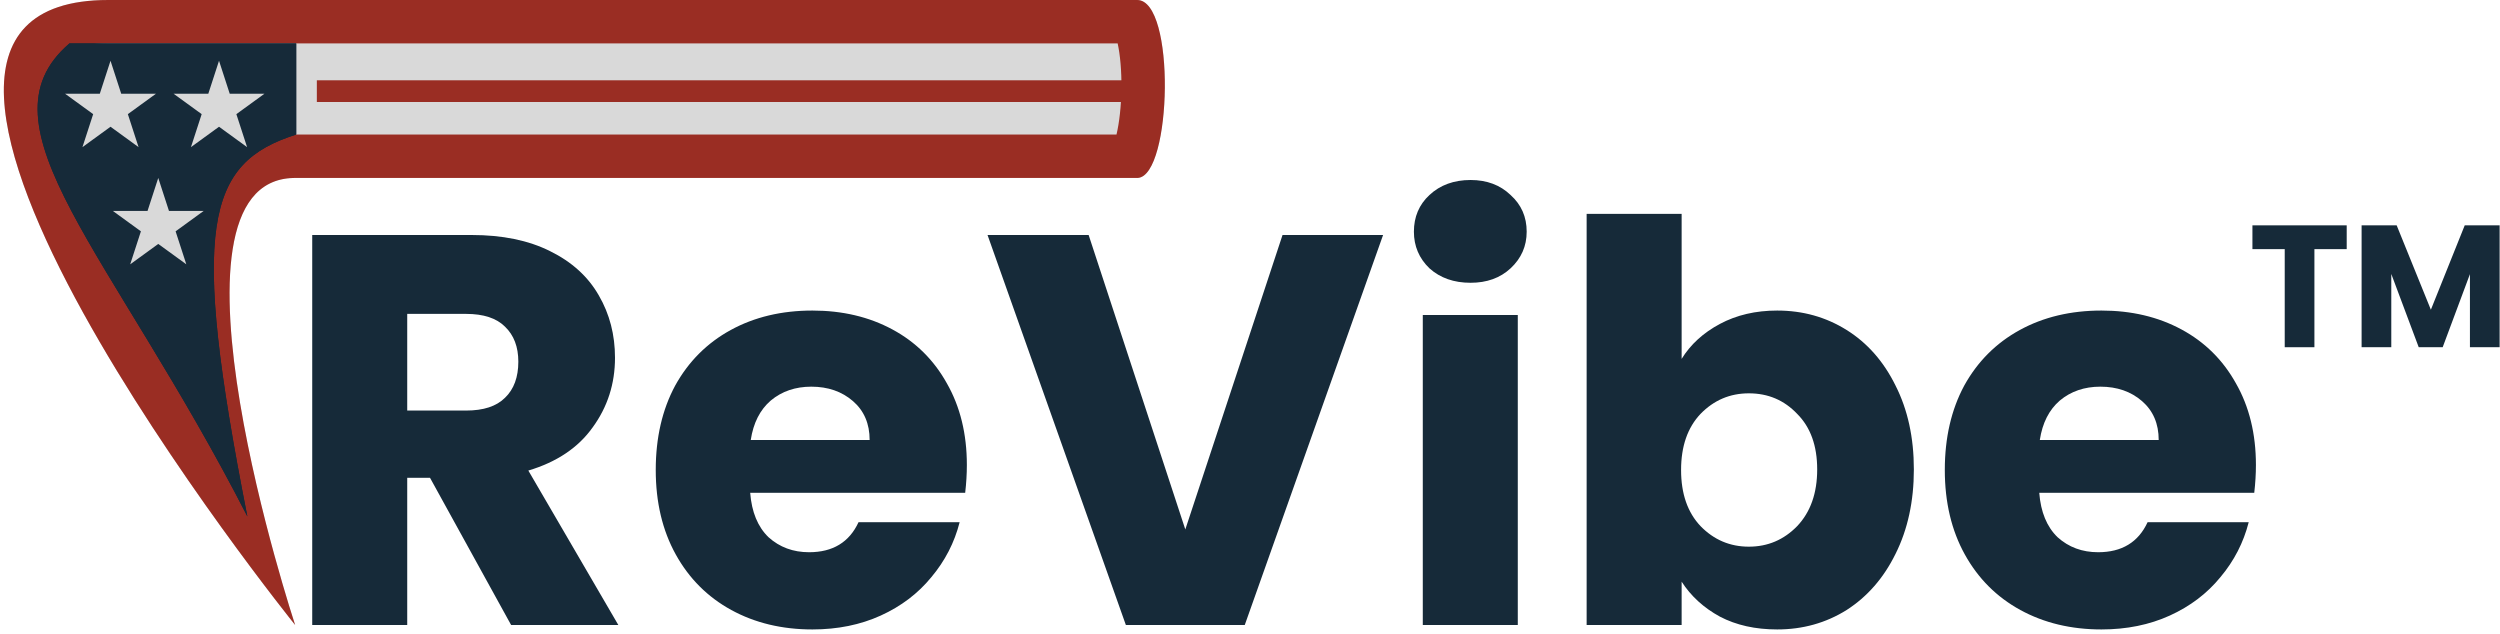 <svg width="576" height="146" viewBox="0 0 576 146" fill="none" xmlns="http://www.w3.org/2000/svg">
<path d="M519.764 107.136C519.764 109.184 519.636 111.317 519.38 113.536H469.844C470.185 117.973 471.593 121.387 474.068 123.776C476.628 126.08 479.743 127.232 483.412 127.232C488.873 127.232 492.671 124.928 494.804 120.32H518.1C516.905 125.013 514.729 129.237 511.572 132.992C508.5 136.747 504.617 139.691 499.924 141.824C495.231 143.957 489.983 145.024 484.18 145.024C477.183 145.024 470.953 143.531 465.492 140.544C460.031 137.557 455.764 133.291 452.692 127.744C449.62 122.197 448.084 115.712 448.084 108.288C448.084 100.864 449.577 94.379 452.564 88.832C455.636 83.285 459.903 79.019 465.364 76.032C470.825 73.045 477.097 71.552 484.18 71.552C491.092 71.552 497.236 73.003 502.612 75.904C507.988 78.805 512.169 82.944 515.156 88.32C518.228 93.696 519.764 99.968 519.764 107.136ZM497.364 101.376C497.364 97.621 496.084 94.635 493.524 92.416C490.964 90.197 487.764 89.088 483.924 89.088C480.255 89.088 477.14 90.155 474.58 92.288C472.105 94.421 470.569 97.451 469.972 101.376H497.364Z" fill="#162A39"/>
<path d="M387.449 82.688C389.497 79.36 392.441 76.672 396.281 74.624C400.121 72.576 404.516 71.552 409.465 71.552C415.353 71.552 420.686 73.045 425.465 76.032C430.244 79.019 433.998 83.285 436.729 88.832C439.545 94.379 440.953 100.821 440.953 108.16C440.953 115.499 439.545 121.984 436.729 127.616C433.998 133.163 430.244 137.472 425.465 140.544C420.686 143.531 415.353 145.024 409.465 145.024C404.43 145.024 400.036 144.043 396.281 142.08C392.526 140.032 389.582 137.344 387.449 134.016V144H365.561V49.28H387.449V82.688ZM418.681 108.16C418.681 102.699 417.145 98.432 414.073 95.36C411.086 92.203 407.374 90.624 402.937 90.624C398.585 90.624 394.873 92.203 391.801 95.36C388.814 98.517 387.321 102.827 387.321 108.288C387.321 113.749 388.814 118.059 391.801 121.216C394.873 124.373 398.585 125.952 402.937 125.952C407.289 125.952 411.001 124.373 414.073 121.216C417.145 117.973 418.681 113.621 418.681 108.16Z" fill="#162A39"/>
<path d="M338.819 65.152C334.979 65.152 331.822 64.043 329.347 61.824C326.958 59.52 325.763 56.704 325.763 53.376C325.763 49.963 326.958 47.147 329.347 44.928C331.822 42.624 334.979 41.472 338.819 41.472C342.574 41.472 345.646 42.624 348.035 44.928C350.51 47.147 351.747 49.963 351.747 53.376C351.747 56.704 350.51 59.52 348.035 61.824C345.646 64.043 342.574 65.152 338.819 65.152ZM349.699 72.576V144H327.811V72.576H349.699Z" fill="#162A39"/>
<path d="M318.663 54.144L286.791 144H259.399L227.527 54.144H250.823L273.095 121.984L295.495 54.144H318.663Z" fill="#162A39"/>
<path d="M222.764 107.136C222.764 109.184 222.636 111.317 222.38 113.536H172.844C173.185 117.973 174.593 121.387 177.068 123.776C179.628 126.08 182.743 127.232 186.412 127.232C191.873 127.232 195.671 124.928 197.804 120.32H221.1C219.905 125.013 217.729 129.237 214.572 132.992C211.5 136.747 207.617 139.691 202.924 141.824C198.231 143.957 192.983 145.024 187.18 145.024C180.183 145.024 173.953 143.531 168.492 140.544C163.031 137.557 158.764 133.291 155.692 127.744C152.62 122.197 151.084 115.712 151.084 108.288C151.084 100.864 152.577 94.379 155.564 88.832C158.636 83.285 162.903 79.019 168.364 76.032C173.825 73.045 180.097 71.552 187.18 71.552C194.092 71.552 200.236 73.003 205.612 75.904C210.988 78.805 215.169 82.944 218.156 88.32C221.228 93.696 222.764 99.968 222.764 107.136ZM200.364 101.376C200.364 97.621 199.084 94.635 196.524 92.416C193.964 90.197 190.764 89.088 186.924 89.088C183.255 89.088 180.14 90.155 177.58 92.288C175.105 94.421 173.569 97.451 172.972 101.376H200.364Z" fill="#162A39"/>
<path d="M117.76 144L99.072 110.08H93.824V144H71.936V54.144H108.672C115.755 54.144 121.771 55.381 126.72 57.856C131.755 60.331 135.509 63.744 137.984 68.096C140.459 72.363 141.696 77.141 141.696 82.432C141.696 88.405 139.989 93.739 136.576 98.432C133.248 103.125 128.299 106.453 121.728 108.416L142.464 144H117.76ZM93.824 94.592H107.392C111.403 94.592 114.389 93.611 116.352 91.648C118.4 89.685 119.424 86.912 119.424 83.328C119.424 79.915 118.4 77.227 116.352 75.264C114.389 73.301 111.403 72.32 107.392 72.32H93.824V94.592Z" fill="#162A39"/>
<path d="M68 41C34 41 68 144 68 144C68 144 -48 -1.90735e-06 25 -1.90735e-06H262C271 -1.90735e-06 270 41 262 41H68Z" fill="#D9D9D9"/>
<path d="M262 -1.90735e-06C270.93 -1.90735e-06 270.015 40.361 262.187 40.992L262 41H68V31H257.241C257.886 28.283 258.326 24.484 258.376 20.378C258.426 16.309 258.083 12.618 257.508 10H25C17.341 10 14.285 11.893 13.071 13.146C11.883 14.372 10.677 16.828 10.912 22.049C11.407 33.011 17.966 49.211 27.88 67.167C33.381 77.132 39.629 87.14 45.765 96.375C45.635 95.627 45.508 94.878 45.384 94.129C43.222 81.03 41.918 66.81 43.79 55.465C44.727 49.789 46.615 43.798 50.525 39.06C54.789 33.894 60.829 31 68 31V41L67.605 41.005C34.271 41.804 67.989 143.965 68 144C67.941 143.927 -47.981 0 25 -1.90735e-06H262Z" fill="#9A2D23"/>
<path d="M575.913 51.92V80H569.073V63.16L562.793 80H557.273L550.953 63.12V80H544.113V51.92H552.193L560.073 71.36L567.873 51.92H575.913Z" fill="#162A39"/>
<path d="M540.68 51.92V57.4H533.24V80H526.4V57.4H518.96V51.92H540.68Z" fill="#162A39"/>
<path d="M264 21H73" stroke="#9A2D23" stroke-width="5"/>
<path d="M68.249 10V31C47.53 37.56 43.751 52 57 119C25.751 58 -6.065 28.929 16 10H68.249Z" fill="#162A39"/>
<path d="M68.249 10V31C47.53 37.56 43.751 52 57 119C25.751 58 -6.065 28.929 16 10H68.249ZM20.234 20C18.906 21.848 18.559 23.671 18.686 25.859C18.923 29.929 20.91 35.635 25.352 44.059C29.005 50.983 33.776 58.795 39.43 68.075C39.104 61.455 39.275 55.772 39.992 50.884C41.133 43.106 43.742 36.521 48.532 31.32C51.397 28.21 54.726 25.944 58.249 24.217V20H20.234Z" fill="#162A39"/>
<path d="M25.462 14L27.931 21.601H35.923L29.458 26.298L31.927 33.899L25.462 29.202L18.996 33.899L21.466 26.298L15 21.601H22.992L25.462 14Z" fill="#D9D9D9"/>
<path d="M36.462 41L38.931 48.601H46.923L40.458 53.298L42.927 60.899L36.462 56.202L29.996 60.899L32.466 53.298L26 48.601H33.992L36.462 41Z" fill="#D9D9D9"/>
<path d="M50.462 14L52.931 21.601H60.923L54.458 26.298L56.927 33.899L50.462 29.202L43.996 33.899L46.466 26.298L40 21.601H47.992L50.462 14Z" fill="#D9D9D9"/>
</svg>
